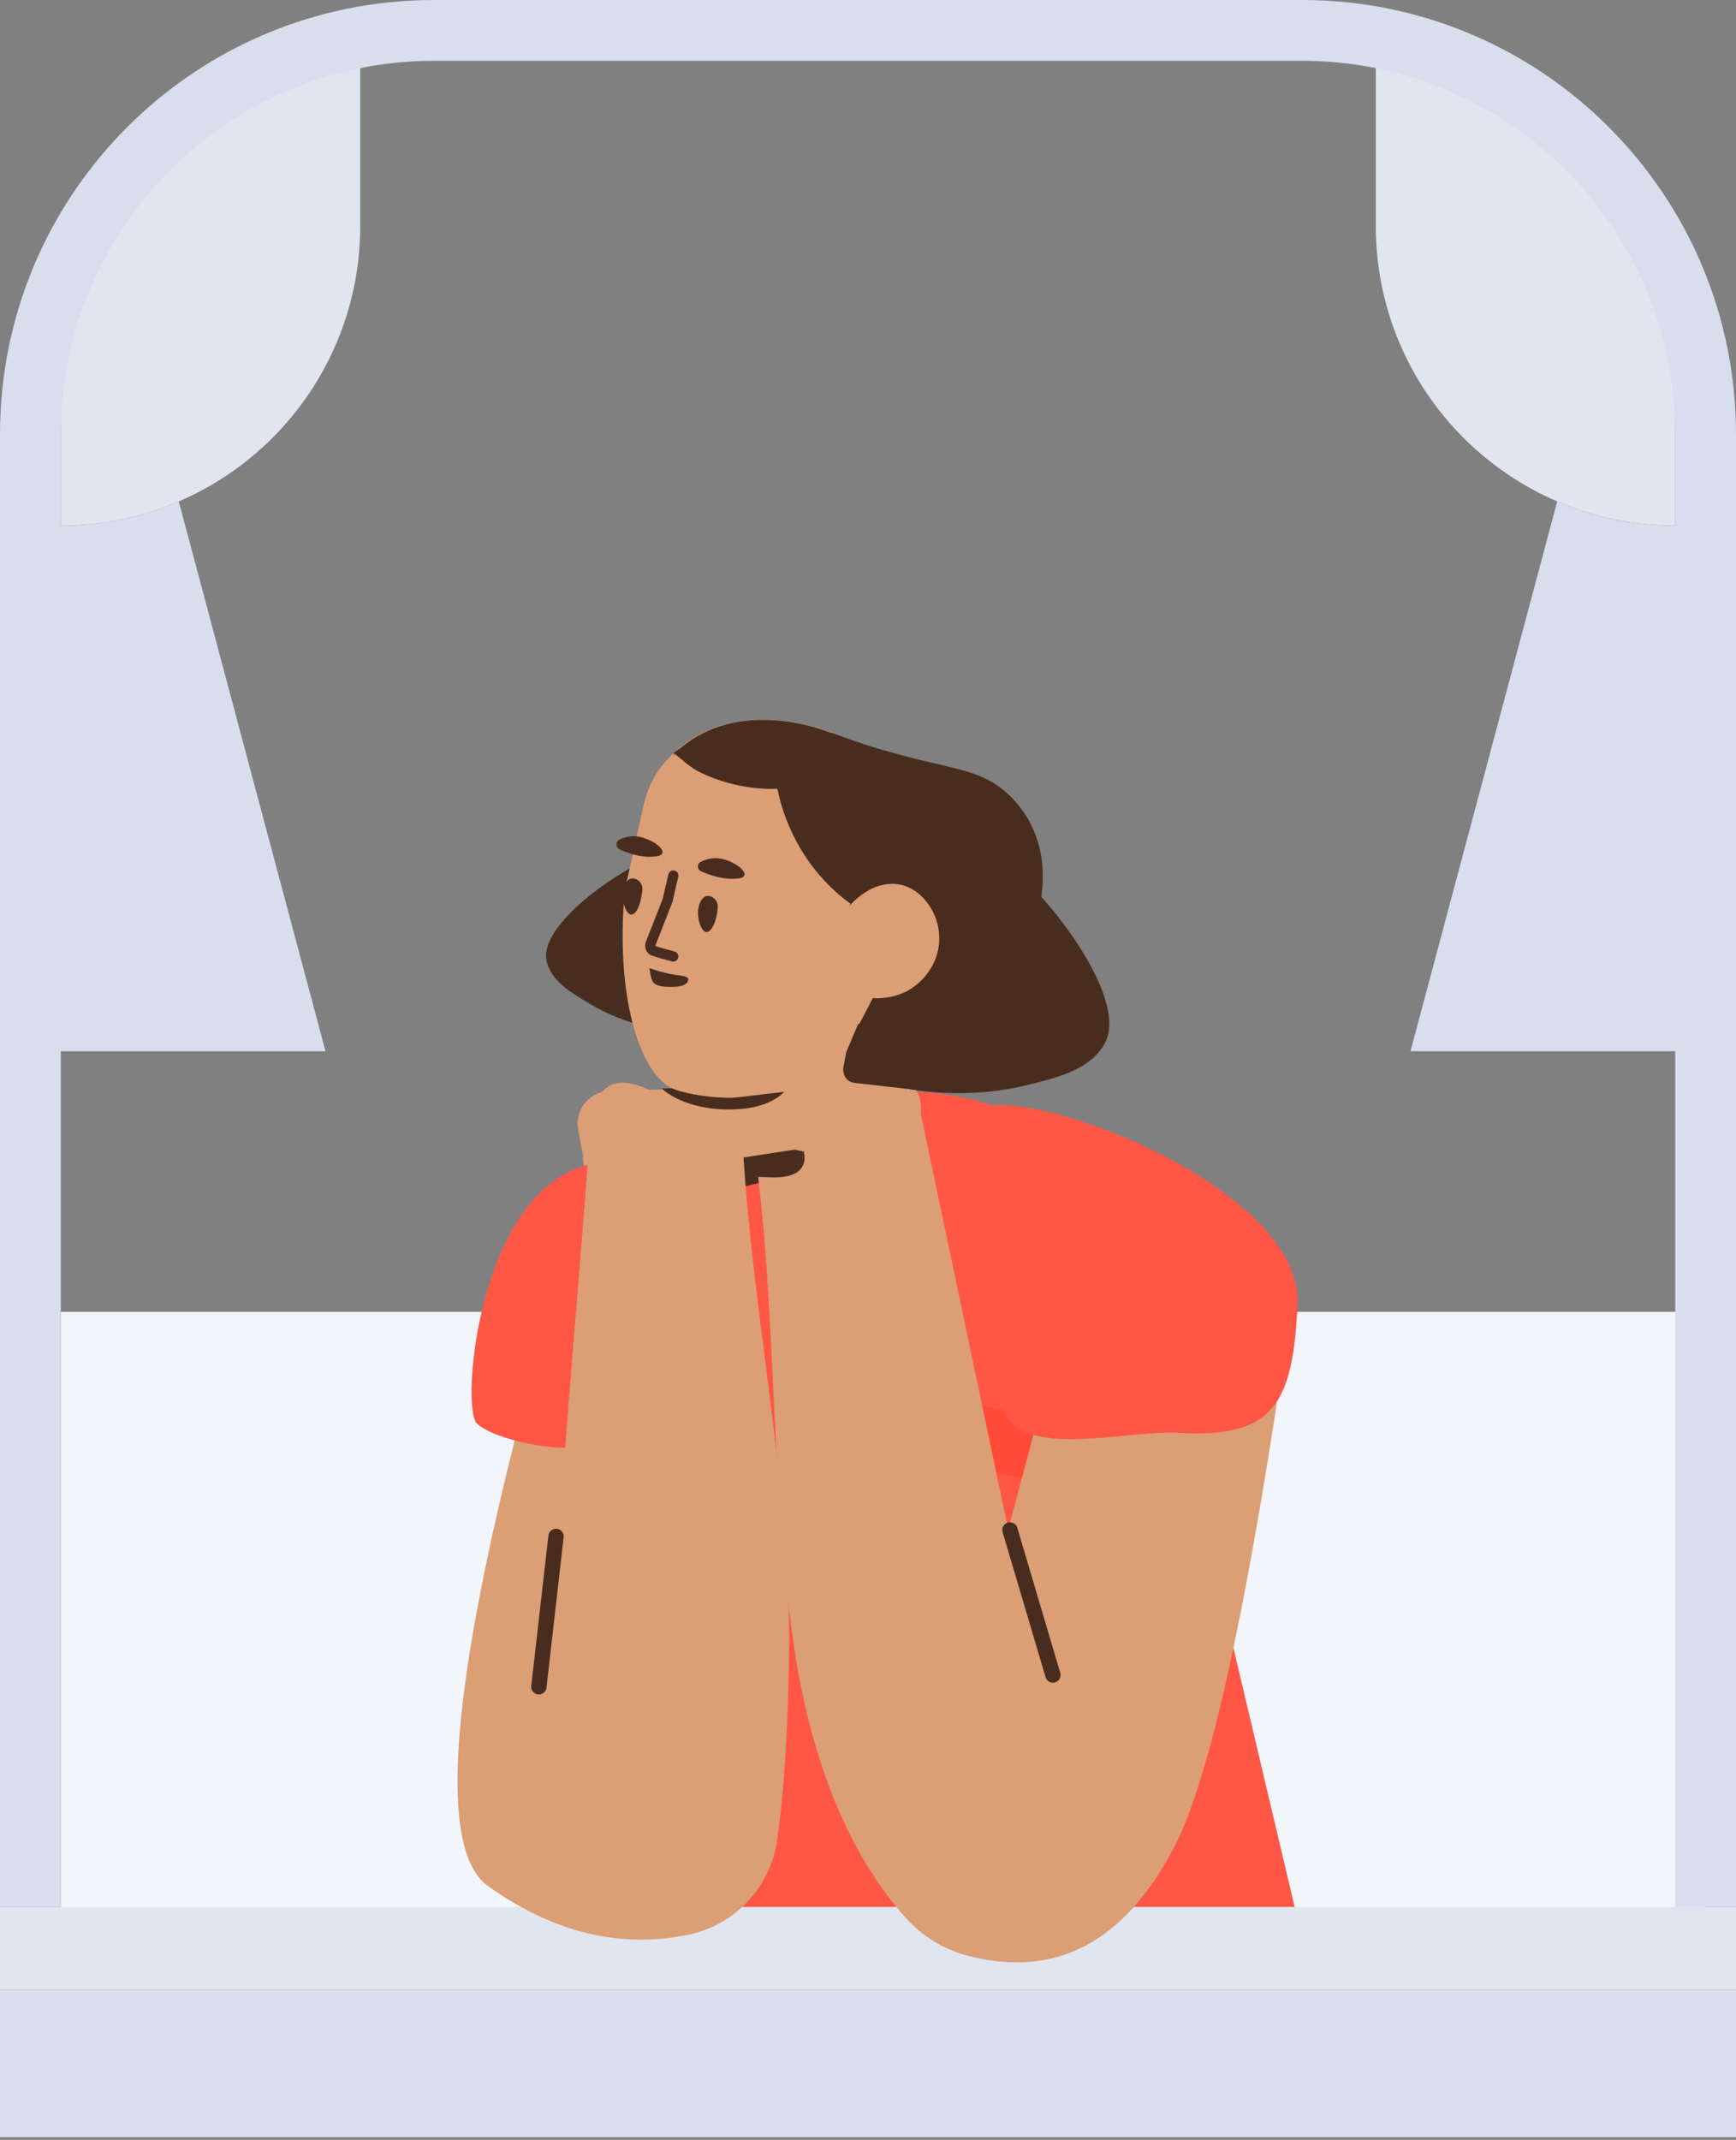 <svg width="340" height="419" viewBox="0 0 340 419" fill="none" xmlns="http://www.w3.org/2000/svg">
<rect x="0" y="0" width="340" height="419" fill="#808080" stroke="none"/>
<path d="M334.05 256.861H11.9V383.59H334.05V256.861Z" fill="#F2F6FB"/>
<path d="M70.55 11.908V44.228C70.55 76.64 44.291 102.915 11.9 102.915V70.595C11.9 38.183 38.158 11.908 70.55 11.908ZM269.45 11.908C301.841 11.908 328.1 38.183 328.1 70.595V102.915C295.708 102.915 269.45 76.64 269.45 44.228V11.908ZM0 373.384H340V389.544H0V373.384Z" fill="#E1E5F0"/>
<path d="M35.013 98.181C27.921 101.228 20.108 102.914 11.9 102.914V205.829H63.75L35.013 98.181ZM328.1 102.914C319.893 102.914 312.08 101.228 304.987 98.181L276.25 205.829H328.1V102.914ZM340 389.543V418.462H0V389.543H340ZM0 373.383V85.053C0 38.08 38.056 0 85 0H255C301.944 0 340 38.08 340 85.053V373.383H0ZM328.1 373.383V85.053C328.1 44.656 295.372 11.907 255 11.907H85C44.628 11.907 11.9 44.656 11.9 85.053V373.383H328.1Z" fill="#D8DEED"/>
<path d="M147.652 220.016L166.182 214.487C193.127 210.49 216.842 221.972 223.642 246.807L253.316 372.345L253.562 373.383H213.173H142.647L116.542 285.166C109.657 260.246 123.172 226.99 147.652 220.016Z" fill="#FF5645"/>
<path d="M219.308 293.757L172.303 283.295C170.773 282.955 169.838 281.424 170.178 279.893L171.623 273.514C171.963 271.983 173.493 271.047 175.023 271.388L222.028 281.849C223.558 282.189 224.493 283.72 224.153 285.251L222.708 291.63C222.368 293.076 220.838 294.097 219.308 293.757Z" fill="#FF4B38"/>
<path d="M133.115 228.89C133.115 228.89 131.5 235.354 140.085 233.568C148.67 231.782 151.135 230.931 151.135 230.931L148.925 225.062L133.115 228.89Z" fill="#482D1F"/>
<path d="M230.018 361.573C236.648 348.815 243.647 317.806 251.013 268.546L204.863 271.684C199.93 290.217 197.463 299.484 197.463 299.484L180.123 217.067C175.873 209.413 167.203 213.835 158.023 222C157.513 222.511 146.718 216.897 146.548 217.067C152.838 253.3 150.118 291.659 156.408 327.892C160.233 348.256 167.223 364.126 177.376 375.501C180.619 379.133 184.863 381.724 189.574 382.946C206.808 387.418 220.29 380.293 230.018 361.573Z" fill="#DB9E75"/>
<path d="M197.802 299.569L206.216 327.977" stroke="#482D1F" stroke-width="3" stroke-linecap="round" stroke-linejoin="round"/>
<path d="M178.335 226.934C177.995 227.104 177.485 227.274 177.06 227.189L154.876 227.784L139.321 228.124C134.051 230.251 123.001 233.823 121.811 226.253C121.811 226.253 136.431 220.214 146.716 215.792L147.481 215.111C148.161 214.516 148.756 214.176 149.606 213.921C149.776 213.835 149.946 213.835 150.116 213.835L154.196 213.24L163.036 211.964L168.816 211.114L173.065 210.518C176.975 209.923 180.46 213.07 180.375 216.982L180.29 222.171C180.885 224.042 180.035 226.253 178.335 226.934Z" fill="#DB9E75"/>
<path d="M254.134 255.373C253.216 274.81 249.533 281.661 230.89 280.555C221.287 280.002 203.35 285.05 197.489 278.018C194.806 274.779 177.835 215.225 196.478 216.331C215.261 217.358 255.052 235.857 254.134 255.373Z" fill="#FF5645"/>
<path d="M157.176 224.712C157.176 224.712 159.888 230.797 151.124 230.53C142.359 230.262 139.784 229.853 139.784 229.853L140.942 223.689L157.176 224.712Z" fill="#482D1F"/>
<path d="M95.593 369.302C86.104 362.54 87.893 333.246 100.958 281.421C103.695 268.11 106.961 267.165 110.757 278.586C116.452 295.718 109.219 300.691 109.219 300.691L115.95 217.532C118.807 209.255 124.156 211.086 134.614 217.532C135.204 217.946 144.861 210.542 145.058 210.68C145.152 247.455 154.487 284.759 154.58 321.534C154.403 337.32 153.62 350.212 152.231 360.209C150.945 369.462 143.987 376.909 134.846 378.813C121.482 381.597 108.398 378.427 95.593 369.302Z" fill="#DB9E75"/>
<path d="M108.898 300.834L105.541 330.272" stroke="#482D1F" stroke-width="3" stroke-linecap="round" stroke-linejoin="round"/>
<path d="M116.959 230.712C117.324 230.821 117.855 230.9 118.259 230.742L140.21 227.474L155.588 225.106C161.147 226.284 172.649 227.882 172.507 220.221C172.507 220.221 157.062 216.814 146.165 214.245L145.294 213.708C144.521 213.24 143.876 213.008 142.994 212.905C142.812 212.851 142.645 212.88 142.477 212.91L138.356 213.032L129.429 213.312L123.589 213.479L119.301 213.631C115.347 213.724 112.461 217.428 113.223 221.267L114.207 226.361C113.946 228.308 115.167 230.338 116.959 230.712Z" fill="#DB9E75"/>
<path d="M141.796 217.222C133.032 216.954 128.991 212.696 129.751 213.107L154.253 213.107C151.791 216.029 147.639 217.4 141.796 217.222Z" fill="#482D1F"/>
<path d="M110.687 283.476C105.543 283.476 96.538 281.555 93.429 278.758C90.148 275.817 93.589 233.453 115.089 228.106L110.687 283.476Z" fill="#FF5645"/>
<path d="M201.232 172.683C210.982 182.606 220.278 197.514 216.328 204.379C213.502 209.345 207.537 210.916 201.326 212.421C195.488 213.849 184.075 215.72 169.182 211.199C164.941 209.621 160.557 207.918 156.338 206.258" fill="#482D1F"/>
<path d="M123.568 169.911C115.075 174.678 105.785 182.754 107.054 188.201C107.959 192.054 111.674 194.283 115.471 196.533C119.044 198.636 126.344 202.266 137.25 202.285C140.47 202.091 143.63 201.794 146.871 201.518" fill="#482D1F"/>
<path d="M179.737 194.129C177.403 195.616 175.004 196.03 173.394 196.126C172.403 196.213 171.548 196.776 171.164 197.554L167.206 211.998C167.206 211.998 164.511 211.884 163.952 211.998C162.44 212.385 158.776 213.252 150.803 214.108C143.158 215.052 143.635 214.916 143.098 214.948C137.552 214.958 133.14 213.687 132.341 213.385C125.576 211.042 120.896 196.315 122.146 177.191C122.213 175.624 122.527 174.123 122.759 172.6L126.04 157.718C126.756 154.388 128.293 151.278 130.623 148.821C131.609 147.765 132.574 146.79 133.555 146.085C145.048 137.015 160.317 142.43 163.021 143.507C163.349 143.595 163.656 143.765 163.984 143.853C166.906 145.429 169.632 146.424 172.609 147.134C173.923 147.487 174.704 148.841 174.434 150.177L169.213 171.319C168.767 173.313 170.78 174.997 172.67 174.183C172.67 174.183 172.752 174.205 172.774 174.123C173.065 174.025 175.119 173.255 177.379 173.685C181.408 174.413 184.678 178.635 185.078 183.057C185.554 187.851 183.052 191.936 179.737 194.129Z" fill="#DB9E75"/>
<path d="M125.822 174.302C125.922 173.272 125.299 172.313 124.314 172.049C123.657 171.873 122.994 172.047 122.44 173.131C121.161 175.606 122.694 180.068 124.158 178.875C125.243 178.11 125.612 175.743 125.822 174.302Z" fill="#482D1F"/>
<path d="M140.57 177.728C140.67 176.698 140.047 175.738 139.061 175.474C138.404 175.298 137.742 175.473 137.187 176.557C135.909 179.032 137.442 183.494 138.905 182.301C140.012 181.453 140.464 179.108 140.57 177.728Z" fill="#482D1F"/>
<path d="M132.02 193.223C132.639 193.212 134.166 193.094 134.655 192.256C134.699 192.092 134.847 191.867 134.809 191.681C134.612 191.1 133.479 191.06 131.957 190.828C129.264 190.37 127.195 189.551 127.195 189.551C127.195 189.551 127.412 191.371 127.712 191.891C128.181 193.426 131.051 193.227 132.02 193.223Z" fill="#482D1F"/>
<path d="M121.359 166.325C120.582 165.941 120.517 164.867 121.246 164.446C122.161 163.987 123.613 163.496 125.277 163.854C128.687 164.592 131.854 167.554 127.933 167.736C125.414 167.941 122.853 166.99 121.359 166.325Z" fill="#482D1F"/>
<path d="M202.055 161.721C200.422 158.29 198.109 156.084 197.113 155.201C191.627 150.384 186.343 150.728 173.93 147.136C171.384 146.454 167.57 145.255 163.022 143.507C162.671 143.501 162.365 143.331 162.036 143.243C159.333 142.166 144.528 137.316 133.616 146.189C133.572 146.353 131.824 147.294 131.944 147.502C131.944 147.502 131.96 147.771 132.119 148.165C132.081 147.979 132.065 147.71 132.026 147.524C133.493 148.622 135.155 150.3 137.262 151.305C143.194 154.128 148.794 154.573 152.26 154.446C152.718 156.682 153.437 159.252 154.59 161.851C157.882 169.602 163.1 174.435 166.563 176.948C165.574 179.325 164.586 181.701 163.619 183.996C164.03 184.106 164.358 184.194 164.791 184.222C164.791 184.222 171.433 184.065 172.863 187.267C173.18 188.056 173.146 188.839 173.014 189.332C171.933 195.999 165.458 203.42 166.78 205.712C168.118 208.272 179.367 206.357 188.502 200.177C190.984 198.465 197.68 193.832 201.524 184.737C202.524 181.659 206.758 171.435 202.055 161.721Z" fill="#482D1F"/>
<path d="M137.287 170.596C136.51 170.211 136.445 169.137 137.256 168.738C138.171 168.279 139.623 167.788 141.369 168.168C144.779 168.906 147.924 171.951 144.025 172.05C141.424 172.233 138.863 171.283 137.287 170.596Z" fill="#482D1F"/>
<path d="M160.414 185.778L166.474 177.277C166.474 177.277 168.328 174.956 171.587 173.628C171.877 173.53 173.932 172.76 176.192 173.19C180.221 173.918 183.491 178.141 183.89 182.563C184.41 187.193 181.931 191.195 178.698 193.41C175.464 195.626 171.982 195.484 170.849 195.445L166.602 194.218" fill="#DB9E75"/>
<path d="M131.871 171.433L130.738 176.325L127.398 184.851C127.266 185.344 127.463 185.925 127.933 186.14C128.979 186.508 129.964 186.772 131.852 187.278" stroke="#482D1F" stroke-width="2" stroke-linecap="round" stroke-linejoin="round"/>
<path d="M178.337 206.257L177.622 213.198L167.373 212.035C165.912 211.908 164.966 210.509 165.176 209.069L165.722 206.045L168.105 200.432L178.337 206.257Z" fill="#482D1F"/>
</svg>
